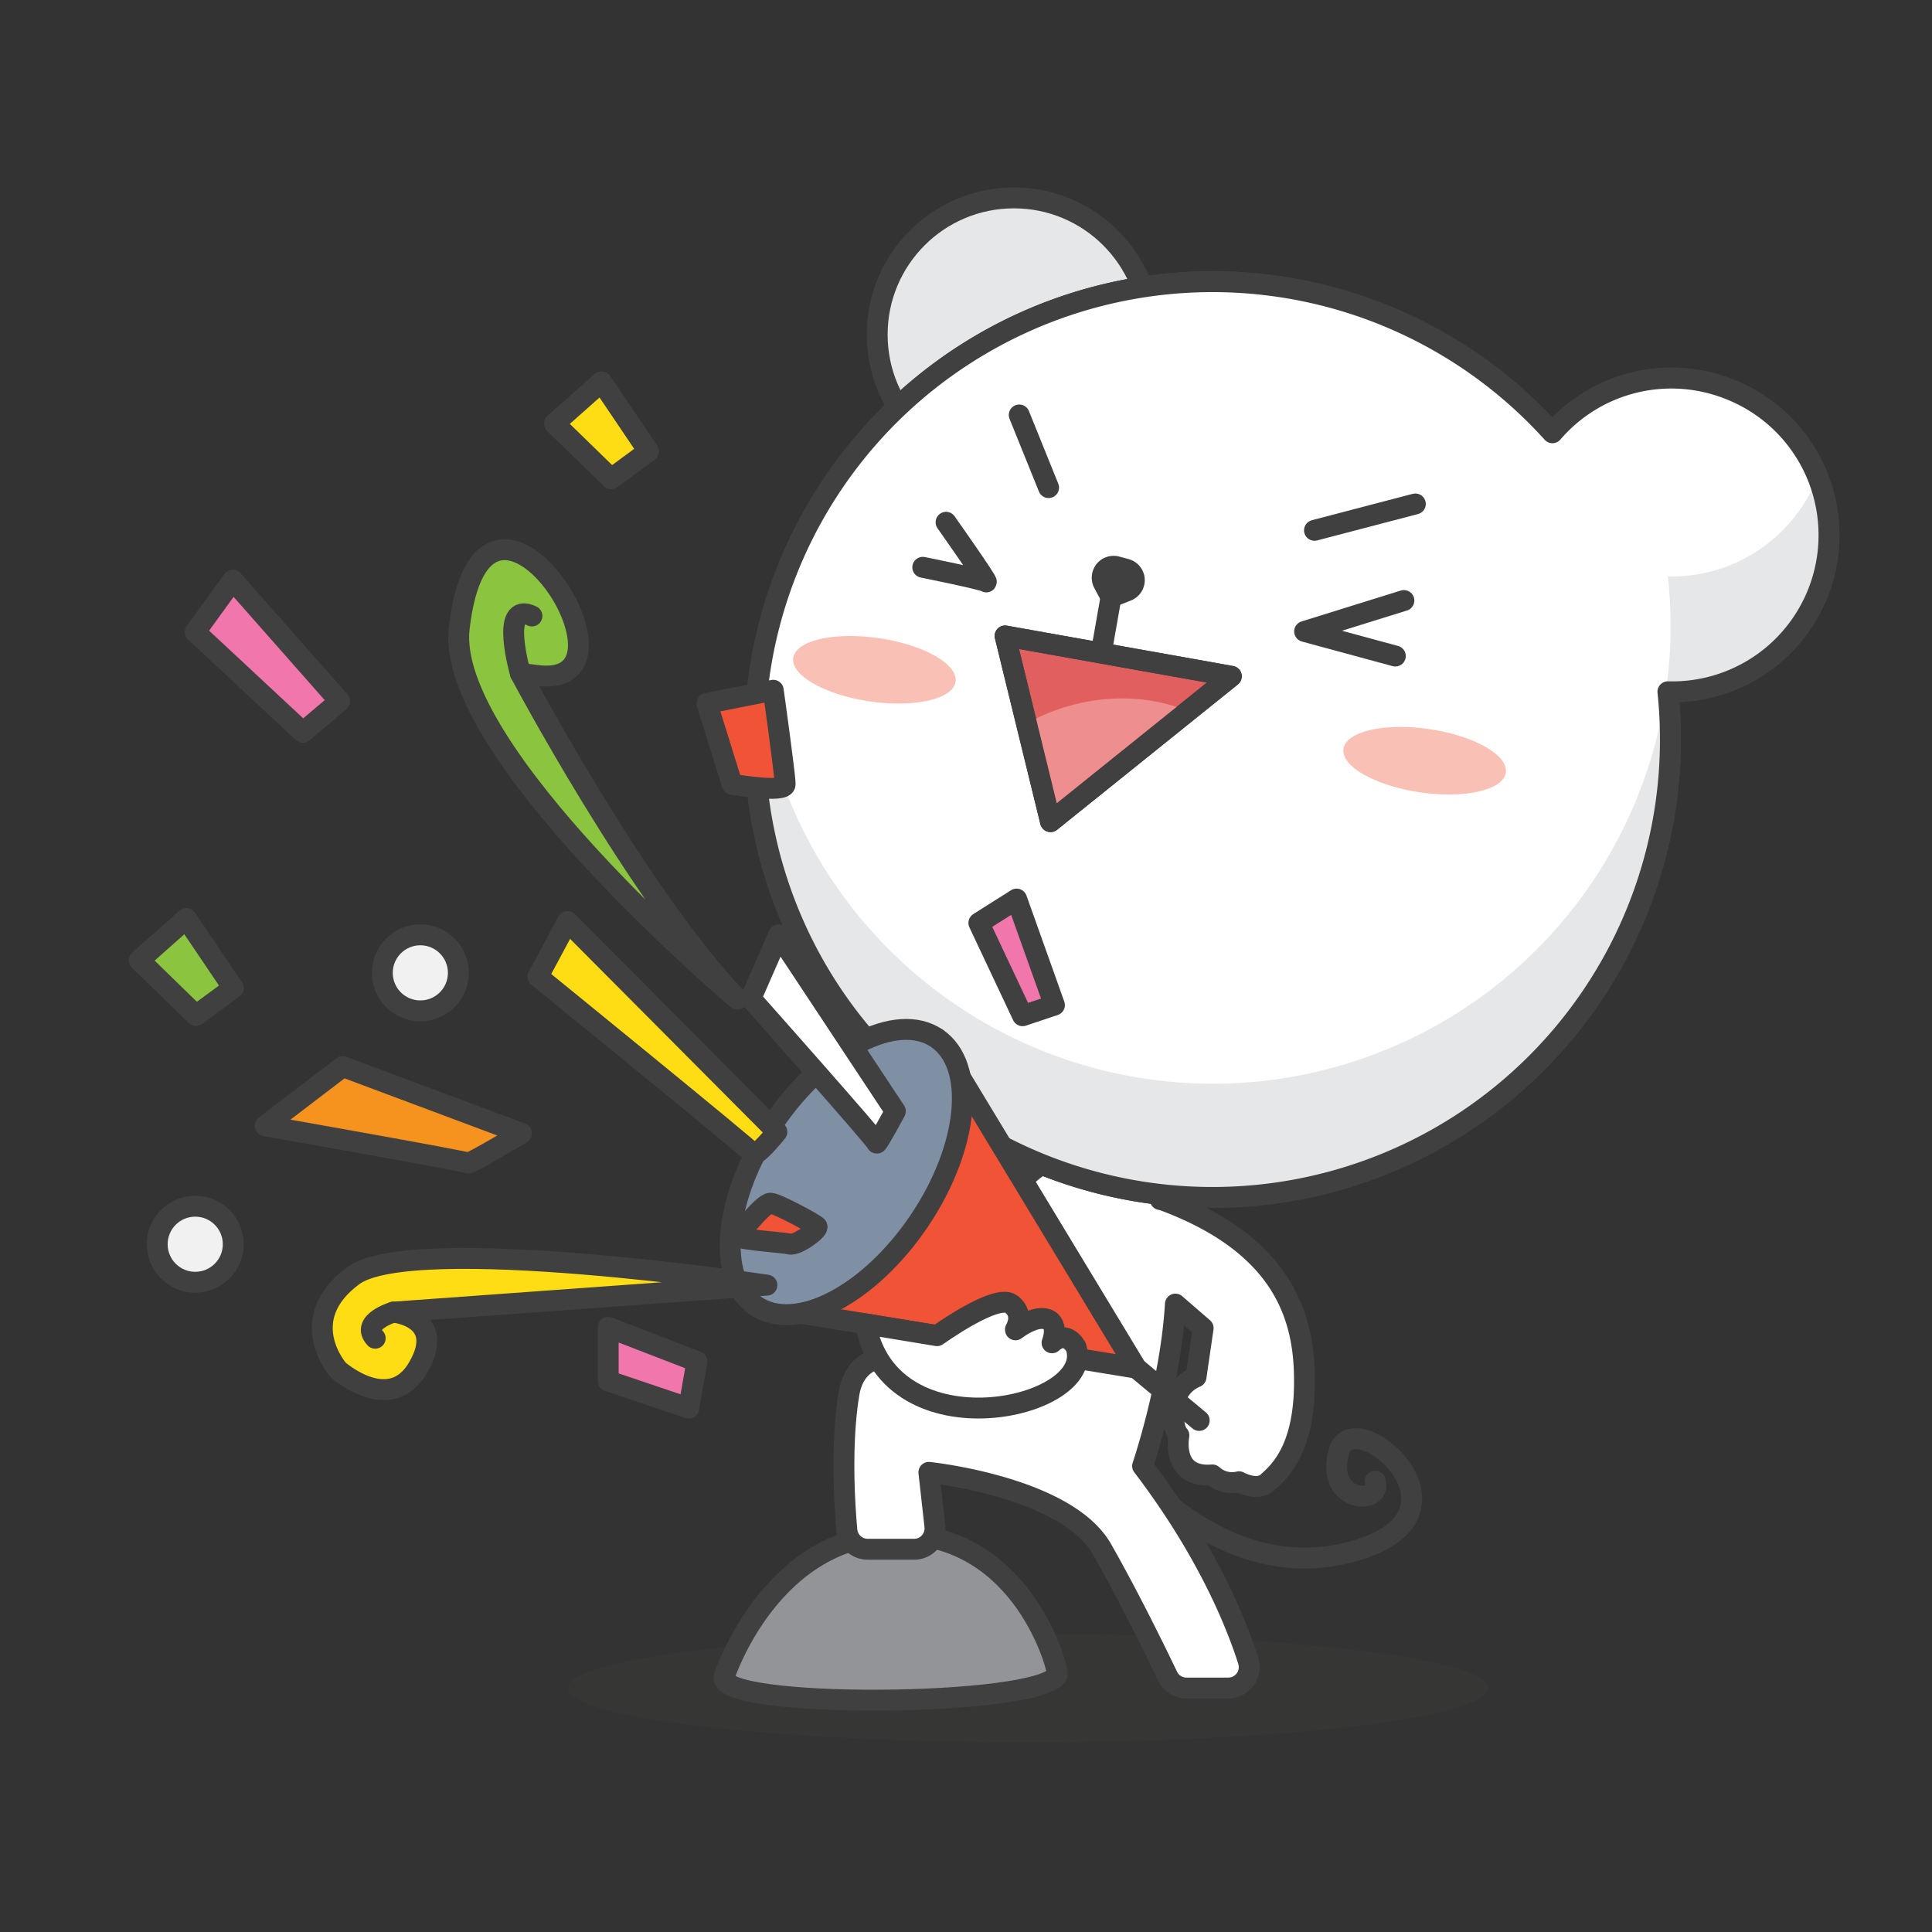<svg data-name="Layer 1" xmlns="http://www.w3.org/2000/svg" viewBox="0 0 300 300"><rect x="0" y="0" width="300" height="300" fill="#333333" stroke="none"/><g transform="matrix(0.811,0,0,0.811,0,0)"><path d="M211.51 275.07s19.38 29 46.54 22.23 1.05-29.26-1.69-19.37 8.42 10.32 6.95 5.69" stroke-linecap="round" stroke-linejoin="round" stroke="#404041" stroke-width="4" fill="none"></path><ellipse cx="196.78" cy="323.21" rx="88.08" ry="10.39" fill="#45413c" fill-opacity=".2"></ellipse><path d="M138.7 320.91s8.87-27.18 33.16-27.18 30.92 26.25 30.59 26.91c-3.08 6.25-66.1 6.68-63.75.27z" fill="#929497" stroke-linecap="round" stroke-linejoin="round" stroke="#404041" stroke-width="4"></path><path d="M222.15 229.6v.07c-2.57-5.17-7-8.67-14.4-8.9-1.05 0-15.38-2.06-21.8 26.65-1.49 6.68-2.57 11.52-3.36 15 0 0-18-8.59-20.07 4.58-1.5 9.36-.87 20.4-.37 26a4 4 0 0 0 4 3.63H175a4 4 0 0 0 4-4.43l-1.15-10.29s26.33 2.73 33.15 14.72c5.19 9.13 10.38 19.75 12.56 24.31a4 4 0 0 0 3.6 2.26h8A4 4 0 0 0 239 318c-2.27-7.15-7.81-21-20.23-37.31 0 0 5.36-15.71 6.28-31l5.31 4.6-1.36 9.35a7 7 0 0 0-4.28 5.76c-.33 4.28 1 5.43 1 5.43s-1.65 8.22 6.41 7.57a5.56 5.56 0 0 0 5.1 1.31s3.46 1.92 5.43.14 6.75-5.75 7.08-17.84-2.52-27.34-27.59-36.41z" fill="#ffffff" stroke-linecap="round" stroke-linejoin="round" stroke="#404041" stroke-width="4"></path><circle cx="194.13" cy="64.07" r="26.18" fill="#e6e7e8" stroke-linecap="round" stroke-linejoin="round" stroke="#404041" stroke-width="4"></circle><path d="M331.06 74.5a30 30 0 0 0-33.82 8.36 87.67 87.67 0 1 0 22.11 49.59 30 30 0 0 0 11.71-57.95z" fill="#ffffff" stroke-linecap="round" stroke-linejoin="round" stroke="#404041" stroke-width="4"></path><path d="M331.06 74.5a30 30 0 0 0-33.82 8.36 87.67 87.67 0 1 0 22.11 49.59 30 30 0 0 0 11.71-57.95z" fill="#ffffff"></path><path d="M319.35 110.37a87.65 87.65 0 0 1-174.14 20.1 87.67 87.67 0 1 0 174.14 2 30 30 0 0 0 28.58-41 30 30 0 0 1-28.58 18.9z" fill="#e6e7e8"></path><path d="M331.06 74.5a30 30 0 0 0-33.82 8.36 87.67 87.67 0 1 0 22.11 49.59 30 30 0 0 0 11.71-57.95z" stroke-linecap="round" stroke-linejoin="round" stroke="#404041" stroke-width="4" fill="none"></path><ellipse cx="272.78" cy="145.66" rx="6.12" ry="15.71" transform="rotate(-81.66 272.773 145.659)" fill="#f9c1b6"></ellipse><ellipse cx="167.43" cy="128.25" rx="6.12" ry="15.71" transform="rotate(-81.66 167.42 128.253)" fill="#f9c1b6"></ellipse><path d="M213.79 108.5a2.18 2.18 0 0 0-2.28.75 2.21 2.21 0 0 0-.22 2.4l1.43 2.68 3.06-1.21a2.18 2.18 0 0 0-.24-4.15z" stroke-miterlimit="10" fill="#404041" stroke="#404041" stroke-width="4"></path><path stroke-miterlimit="10" fill="#ffffff" stroke="#404041" stroke-width="4" d="m212.72 114.33-2.43 13.84"></path><path fill="#f05336" stroke-linecap="round" stroke-linejoin="round" stroke="#404041" stroke-width="4" d="m179.35 198.79 38.22 63.16-72.85-11.91 34.63-51.25z"></path><ellipse cx="162.03" cy="224.42" rx="30.93" ry="16.81" transform="rotate(-55.95 162.02 224.407)" fill="#8090a4" stroke-linecap="round" stroke-linejoin="round" stroke="#404041" stroke-width="4"></ellipse><path stroke-linecap="round" stroke-linejoin="round" stroke="#404041" stroke-width="4" fill="none" d="m217.57 261.95 12.04 10.02"></path><path d="M165.73 253.48c4.59 25.13 44.34 16.24 40.28 4.43 0 0-1.71-3.41-4.58-.81 0 0 1.44-3.59-.9-4.48s-5.83 1.79-6.1 2 2-2.78-.81-4.93-14.21 6.05-14.21 6.05z" fill="#ffffff" stroke-linecap="round" stroke-linejoin="round" stroke="#404041" stroke-width="4"></path><path stroke-linecap="round" stroke-linejoin="round" stroke="#404041" stroke-width="4" fill="none" d="m195.15 79.45 5.62 13.91m50.91 8.18 19.31-5.05"></path><path d="m50.78 215.55 14.85-11.34L99.84 217s-10 6-10.28 5.67-38.78-7.12-38.78-7.12z" fill="#f6921e" stroke-linecap="round" stroke-linejoin="round" stroke="#404041" stroke-width="4"></path><path d="m103 187 5.67-10.56 40.08 40.28s-4 5-4.56 4.16S103 187 103 187z" fill="#ffdd15" stroke-linecap="round" stroke-linejoin="round" stroke="#404041" stroke-width="4"></path><circle cx="80.48" cy="186.27" r="7.28" fill="#f1f1f2" stroke-linecap="round" stroke-linejoin="round" stroke="#404041" stroke-width="4"></circle><circle cx="37.38" cy="238.23" r="7.28" fill="#f1f1f2" stroke-linecap="round" stroke-linejoin="round" stroke="#404041" stroke-width="4"></circle><path fill="#ffdd15" stroke-linecap="round" stroke-linejoin="round" stroke="#404041" stroke-width="4" d="m106.17 81.09 10.85 10.57 7.14-5.25-8.99-13.31-9 7.99z"></path><path fill="#f076ac" stroke-linecap="round" stroke-linejoin="round" stroke="#404041" stroke-width="4" d="M116.45 254.13v10.27l15.42 5.2 1.57-8.91-16.99-6.56z"></path><path d="m135.36 134.67 4.82 15.49s10.15 1.77 10.15 0-2.28-18-2.28-18z" fill="#f05336" stroke-linecap="round" stroke-linejoin="round" stroke="#404041" stroke-width="4"></path><path d="m143.76 191.18 5.33-12.18 22.34 33.76s-3.56 6.6-3.56 6.09-24.11-27.67-24.11-27.67z" fill="#ffffff" stroke-linecap="round" stroke-linejoin="round" stroke="#404041" stroke-width="4"></path><path d="M141.18 236.71c.72.73 8.61 1.12 10 1.49s5.75-2.85 5.22-3.39-7.52-4.34-8.87-4.44-6.35 6.34-6.35 6.34z" fill="#f05336" stroke-linecap="round" stroke-linejoin="round" stroke="#404041" stroke-width="4"></path><path fill="#f076ac" stroke-linecap="round" stroke-linejoin="round" stroke="#404041" stroke-width="4" d="m187.42 176.71 8.37 17.77 6.1-2.04-7.24-20.3-7.23 4.57zm-150.04-55.7 20.61 19.2 7.03-5.95-20.45-23.18-7.19 9.93z"></path><path d="M75.31 251.23s10.23.93 4.85 10.44-15.4.64-15.4.64-8.5-9.66 2.86-18.05 79.22 1.8 79.22 1.8z" fill="#ffdd15" stroke-linecap="round" stroke-linejoin="round" stroke="#404041" stroke-width="4"></path><path d="M99.64 128.94c1 .13 2.2.28 3.54.43 22.08 2.34-10.74-48.53-15.26-9.07-2.69 23.43 51.61 69.57 53.26 71-19.02-19.89-41.54-62.36-41.54-62.36z" fill="#8bc53f" stroke-linecap="round" stroke-linejoin="round" stroke="#404041" stroke-width="4"></path><path d="M181.14 100s8.41 11.92 7.67 11.41-12.13-2.79-12.13-2.79m92.12 6.36-19.01 5.92 17.37 4.71" stroke-linecap="round" stroke-linejoin="round" stroke="#404041" stroke-width="4" fill="none"></path><path fill="#e15f5f" stroke-linecap="round" stroke-linejoin="round" stroke="#404041" stroke-width="4" d="m192.44 121.76 8.7 35.56 34.62-27.83-43.32-7.73z"></path><path d="m227.49 136.15-26.35 21.18-3.21-13.16-1.38-5.64c8.56-4.81 20.22-6.72 30.94-2.38z" fill="#ef8e8e"></path><path stroke-linecap="round" stroke-linejoin="round" stroke="#404041" stroke-width="4" fill="none" d="m192.44 121.76 8.7 35.56 34.62-27.83-43.32-7.73z"></path><path d="M99.64 128.94s-4.06-14 2.21-11" fill="#8bc53f" stroke-linecap="round" stroke-linejoin="round" stroke="#404041" stroke-width="4"></path><path d="M75.31 251.23s-6.35 1.9-3.47 5" fill="#ffdd15" stroke-linecap="round" stroke-linejoin="round" stroke="#404041" stroke-width="4"></path><path fill="#8bc53f" stroke-linecap="round" stroke-linejoin="round" stroke="#404041" stroke-width="4" d="m26.67 183.86 10.85 10.56 7.14-5.25-8.99-13.3-9 7.99z"></path></g></svg>